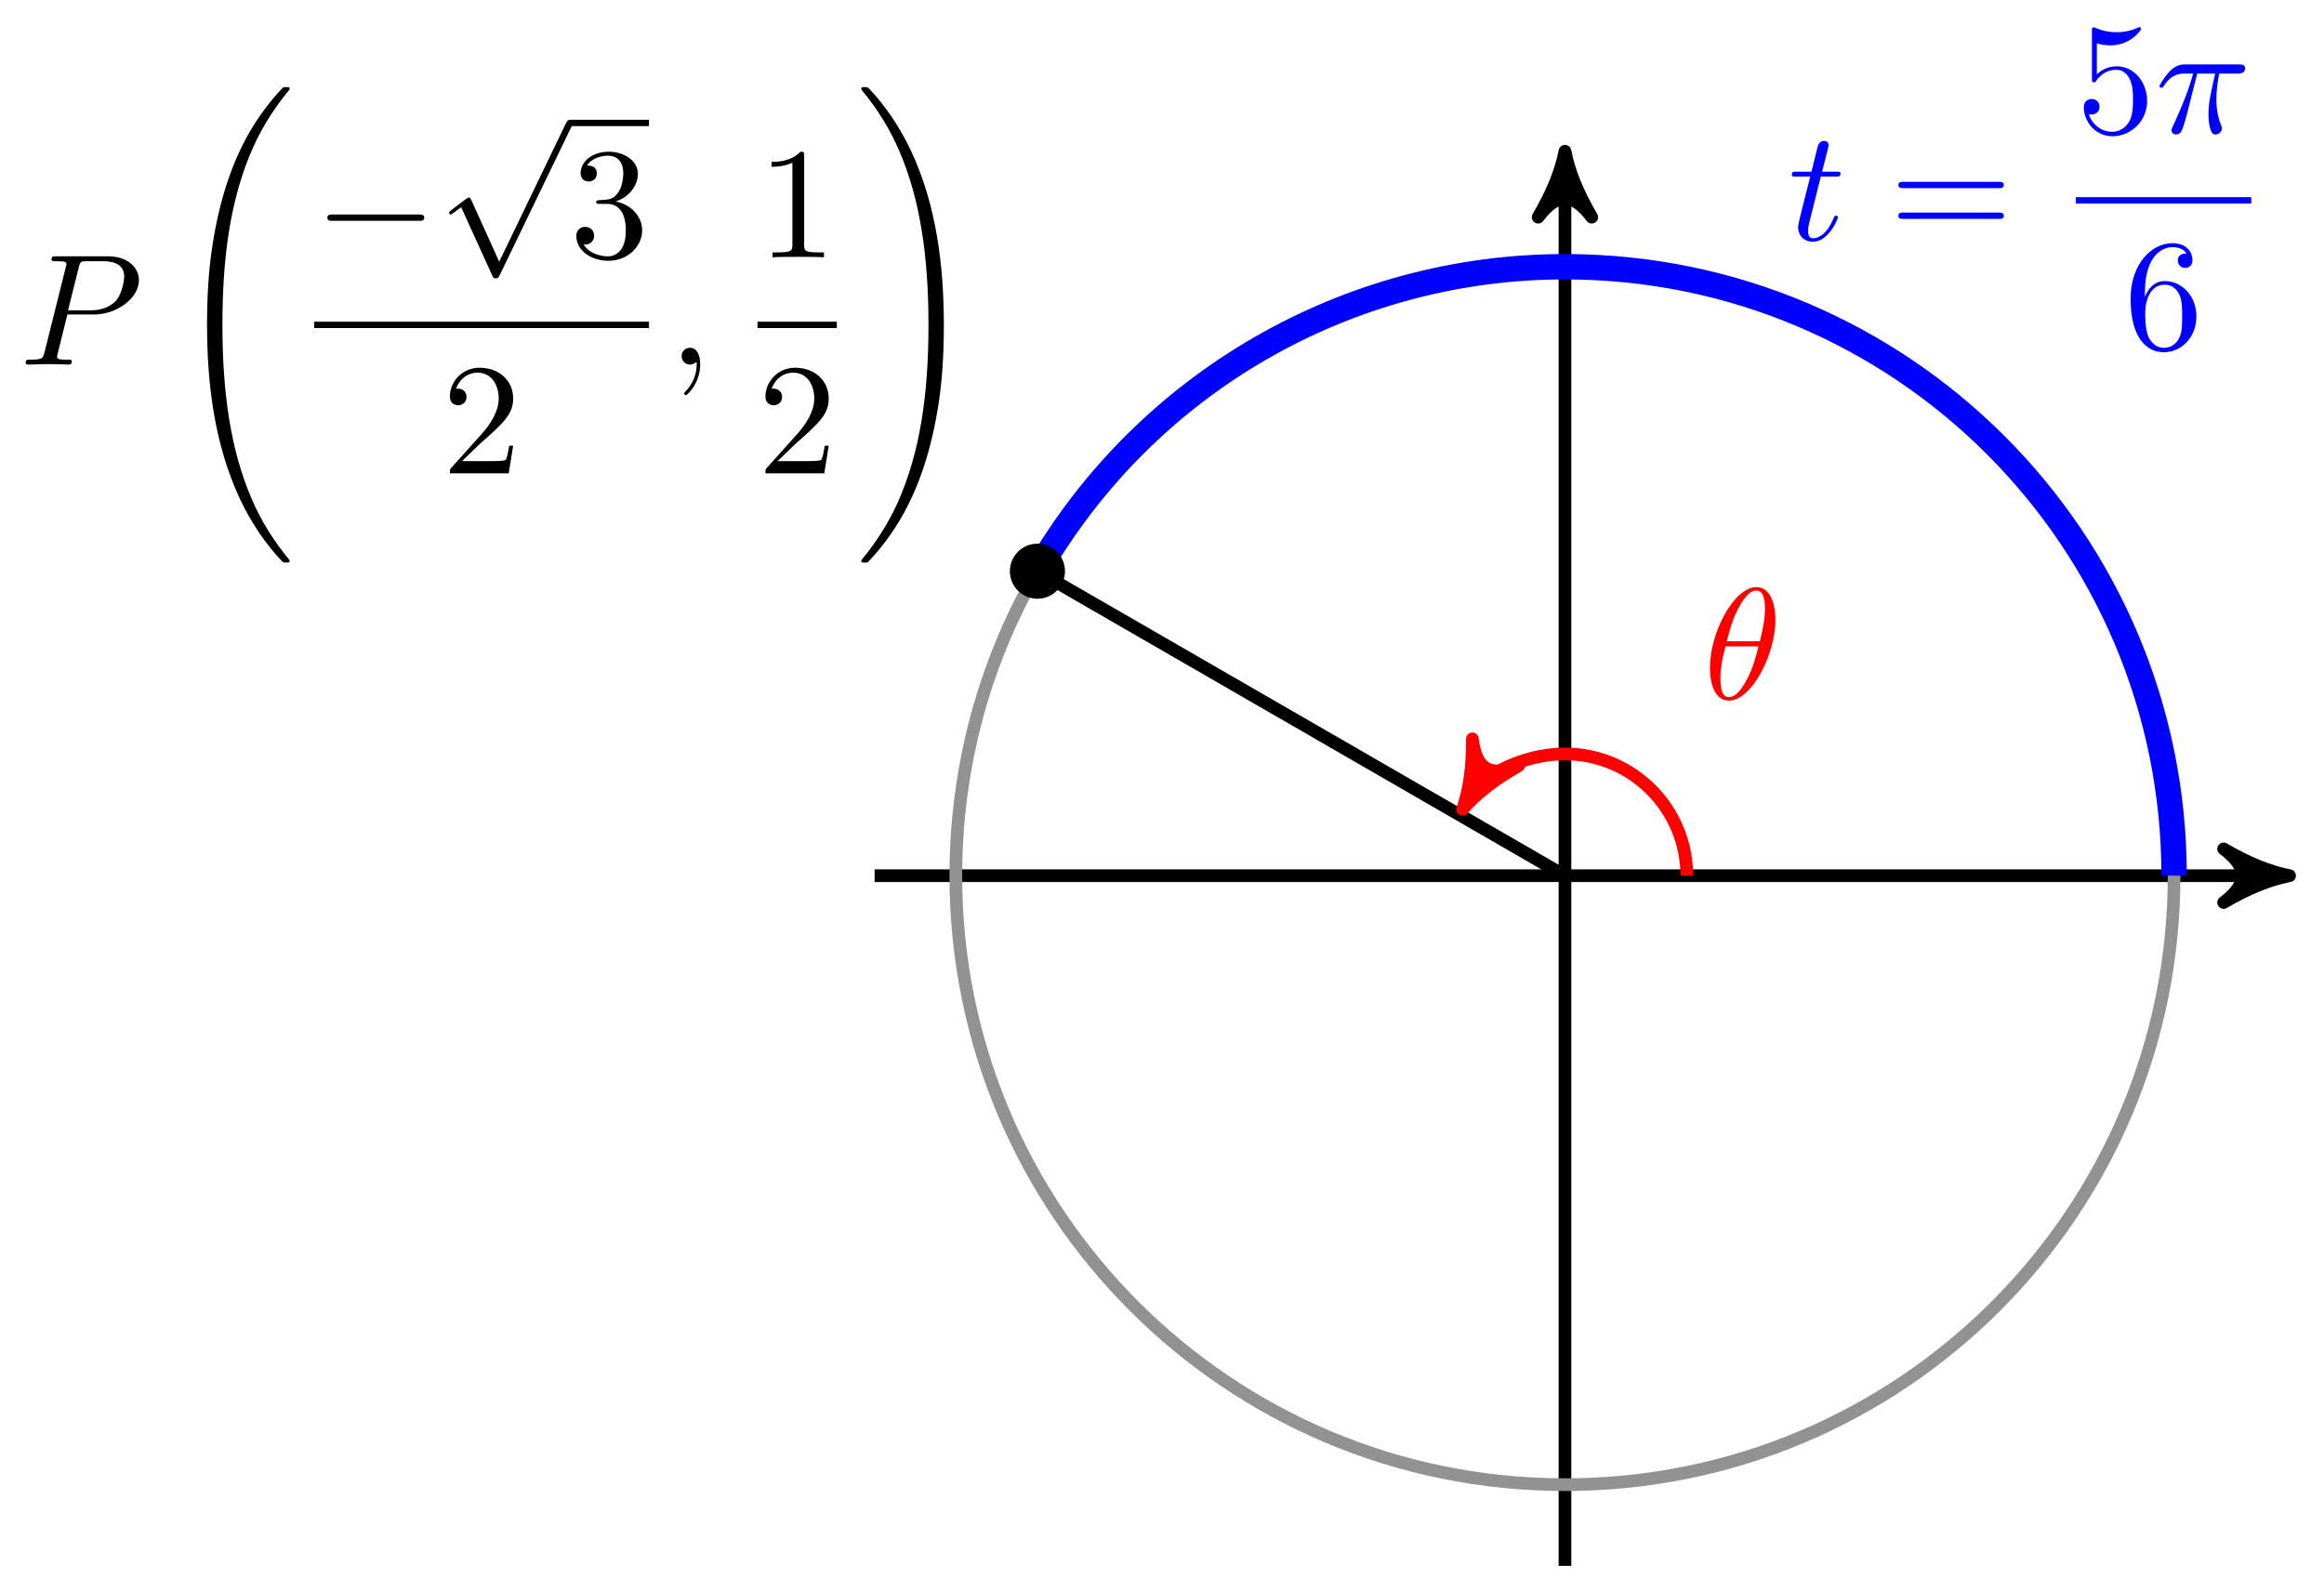 <svg xmlns="http://www.w3.org/2000/svg" xmlns:xlink="http://www.w3.org/1999/xlink" version="1.1" width="146" height="100" viewBox="0 0 146 100">
<defs>
<path id="font_1_1" d="M.455 .5C.455 .566 .437 .705 .335 .705 .196 .705 .042 .423 .042 .194 .042 .1 .071-.011 .162-.011 .303-.011 .455 .276 .455 .5M.148 .363C.165 .427 .185 .507 .225 .578 .252 .627 .289 .683 .334 .683 .383 .683 .389 .619 .389 .562 .389 .513 .381 .462 .357 .363H.148M.348 .331C.337 .285 .316 .2 .278 .128 .243 .06 .205 .011 .162 .011 .129 .011 .108 .04 .108 .133 .108 .175 .114 .233 .14 .331H.348Z"/>
<path id="font_1_5" d="M.206 .4H.3C.32 .4 .33 .4 .33 .42 .33 .431 .32 .431 .302 .431H.214C.25 .572 .255 .592 .255 .598 .255 .615 .243 .625 .226 .625 .223 .625 .195 .624 .186 .589L.147 .431H.053C.033 .431 .023 .431 .023 .412 .023 .4 .031 .4 .051 .4H.139C.067 .116 .063 .099 .063 .081 .063 .027 .101-.011 .155-.011 .257-.011 .314 .135 .314 .143 .314 .153 .306 .153 .302 .153 .293 .153 .292 .15 .287 .139 .244 .035 .191 .011 .157 .011 .136 .011 .126 .024 .126 .057 .126 .081 .128 .088 .132 .105L.206 .4Z"/>
<path id="font_2_6" d="M.687 .327C.702 .327 .721 .327 .721 .347 .721 .367 .702 .367 .688 .367H.089C.075 .367 .056 .367 .056 .347 .056 .327 .075 .327 .09 .327H.687M.688 .133C.702 .133 .721 .133 .721 .153 .721 .173 .702 .173 .687 .173H.09C.075 .173 .056 .173 .056 .153 .056 .133 .075 .133 .089 .133H.688Z"/>
<path id="font_2_4" d="M.449 .2C.449 .319 .367 .419 .259 .419 .211 .419 .168 .403 .132 .368V.564C.152 .558 .185 .551 .217 .551 .34 .551 .41 .642 .41 .655 .41 .661 .407 .666 .4 .666 .399 .666 .397 .666 .392 .663 .372 .654 .323 .634 .256 .634 .216 .634 .17 .641 .123 .662 .115 .665 .113 .665 .111 .665 .101 .665 .101 .657 .101 .641V.344C.101 .326 .101 .318 .115 .318 .122 .318 .124 .321 .128 .327 .139 .343 .176 .397 .257 .397 .309 .397 .334 .351 .342 .333 .358 .296 .36 .257 .36 .207 .36 .172 .36 .112 .336 .07 .312 .031 .275 .006 .229 .006 .156 .006 .099 .058 .082 .117 .085 .116 .088 .115 .099 .115 .132 .115 .149 .14 .149 .164 .149 .188 .132 .213 .099 .213 .085 .213 .05 .206 .05 .16 .05 .074 .119-.022 .231-.022 .347-.022 .449 .073 .449 .2Z"/>
<path id="font_1_2" d="M.265 .373H.378C.345 .225 .336 .182 .336 .115 .336 .1 .336 .073 .344 .039 .354-.005 .365-.011 .38-.011 .4-.011 .421 .007 .421 .027 .421 .033 .421 .035 .415 .049 .386 .121 .386 .186 .386 .214 .386 .267 .393 .321 .404 .373H.518C.531 .373 .567 .373 .567 .407 .567 .431 .546 .431 .527 .431H.192C.17 .431 .132 .431 .088 .384 .053 .345 .027 .299 .027 .294 .027 .293 .027 .284 .039 .284 .047 .284 .049 .288 .055 .296 .104 .373 .162 .373 .182 .373H.239C.207 .252 .153 .131 .111 .04 .103 .025 .103 .023 .103 .016 .103-.003 .119-.011 .132-.011 .162-.011 .17 .017 .182 .054 .196 .1 .196 .102 .209 .152L.265 .373Z"/>
<path id="font_2_5" d="M.132 .328V.352C.132 .605 .256 .641 .307 .641 .331 .641 .373 .635 .395 .601 .38 .601 .34 .601 .34 .556 .34 .525 .364 .51 .386 .51 .402 .51 .432 .519 .432 .558 .432 .618 .388 .666 .305 .666 .177 .666 .042 .537 .042 .316 .042 .049 .158-.022 .251-.022 .362-.022 .457 .072 .457 .204 .457 .331 .368 .427 .257 .427 .189 .427 .152 .376 .132 .328M.251 .006C.188 .006 .158 .066 .152 .081 .134 .128 .134 .208 .134 .226 .134 .304 .166 .404 .256 .404 .272 .404 .318 .404 .349 .342 .367 .305 .367 .254 .367 .205 .367 .157 .367 .107 .35 .071 .32 .011 .274 .006 .251 .006Z"/>
<path id="font_1_4" d="M.303 .316H.473C.615 .316 .754 .42 .754 .532 .754 .609 .688 .683 .557 .683H.233C.214 .683 .203 .683 .203 .664 .203 .652 .212 .652 .232 .652 .245 .652 .263 .651 .275 .65 .291 .648 .297 .645 .297 .634 .297 .63 .296 .627 .293 .615L.159 .078C.149 .039 .147 .031 .068 .031 .051 .031 .04 .031 .04 .012 .04 0 .052 0 .055 0 .083 0 .154 .003 .182 .003 .203 .003 .225 .002 .246 .002 .268 .002 .29 0 .311 0 .318 0 .331 0 .331 .02 .331 .031 .322 .031 .303 .031 .266 .031 .238 .031 .238 .049 .238 .055 .24 .06 .241 .066L.303 .316M.375 .614C.384 .649 .386 .652 .429 .652H.525C.608 .652 .661 .625 .661 .556 .661 .517 .641 .431 .602 .395 .552 .35 .492 .342 .448 .342H.307L.375 .614Z"/>
<path id="font_3_1" d="M.757-2.949C.757-2.946 .757-2.944 .751-2.937 .655-2.821 .575-2.693 .516-2.554 .385-2.248 .333-1.89 .333-1.46 .333-1.034 .382-.66 .53-.332 .588-.205 .664-.087 .753 .021 .755 .024 .757 .026 .757 .03 .757 .04 .75 .04 .735 .04 .72 .04 .718 .04 .716 .038 .715 .037 .653-.023 .575-.133 .401-.379 .313-.673 .268-.971 .244-1.132 .236-1.296 .236-1.459 .236-1.833 .283-2.215 .443-2.557 .514-2.709 .609-2.846 .708-2.95 .717-2.958 .718-2.959 .735-2.959 .75-2.959 .757-2.959 .757-2.949Z"/>
<path id="font_4_1" d="M.659 .23C.676 .23 .694 .23 .694 .25 .694 .27 .676 .27 .659 .27H.118C.101 .27 .083 .27 .083 .25 .083 .23 .101 .23 .118 .23H.659Z"/>
<path id="font_4_2" d="M.389-.855 .213-.466C.206-.45 .201-.45 .198-.45 .197-.45 .192-.45 .181-.458L.086-.53C.073-.54 .073-.543 .073-.546 .073-.551 .076-.557 .083-.557 .089-.557 .106-.543 .117-.535 .123-.53 .138-.519 .149-.511L.346-.944C.353-.96 .358-.96 .367-.96 .382-.96 .385-.954 .392-.94L.846 0C.853 .014 .853 .018 .853 .02 .853 .03 .845 .04 .833 .04 .825 .04 .818 .035 .81 .019L.389-.855Z"/>
<path id="font_2_3" d="M.29 .352C.372 .379 .43 .449 .43 .528 .43 .61 .342 .666 .246 .666 .145 .666 .069 .606 .069 .53 .069 .497 .091 .478 .12 .478 .151 .478 .171 .5 .171 .529 .171 .579 .124 .579 .109 .579 .14 .628 .206 .641 .242 .641 .283 .641 .338 .619 .338 .529 .338 .517 .336 .459 .31 .415 .28 .367 .246 .364 .221 .363 .213 .362 .189 .36 .182 .36 .174 .359 .167 .358 .167 .348 .167 .337 .174 .337 .191 .337H.235C.317 .337 .354 .269 .354 .17 .354 .034 .285 .006 .241 .006 .198 .006 .123 .022 .088 .081 .123 .076 .154 .098 .154 .136 .154 .172 .127 .192 .098 .192 .074 .192 .042 .178 .042 .134 .042 .043 .135-.022 .244-.022 .366-.022 .457 .068 .457 .17 .457 .253 .394 .331 .29 .352Z"/>
<path id="font_2_2" d="M.127 .077 .233 .18C.389 .318 .449 .372 .449 .472 .449 .586 .359 .666 .237 .666 .124 .666 .05 .574 .05 .485 .05 .429 .1 .429 .103 .429 .12 .429 .155 .441 .155 .482 .155 .508 .137 .534 .102 .534 .094 .534 .092 .534 .089 .533 .112 .598 .166 .635 .224 .635 .315 .635 .358 .554 .358 .472 .358 .392 .308 .313 .253 .251L.061 .037C.05 .026 .05 .024 .05 0H.421L.449 .174H.424C.419 .144 .412 .1 .402 .085 .395 .077 .329 .077 .307 .077H.127Z"/>
<path id="font_1_3" d="M.203 .001C.203 .067 .178 .106 .139 .106 .106 .106 .086 .081 .086 .053 .086 .026 .106 0 .139 0 .151 0 .164 .004 .174 .013 .177 .015 .178 .016 .179 .016 .18 .016 .181 .015 .181 .001 .181-.073 .146-.133 .113-.166 .102-.177 .102-.179 .102-.182 .102-.189 .107-.193 .112-.193 .123-.193 .203-.116 .203 .001Z"/>
<path id="font_2_1" d="M.294 .64C.294 .664 .294 .666 .271 .666 .209 .602 .121 .602 .089 .602V.571C.109 .571 .168 .571 .22 .597V.079C.22 .043 .217 .031 .127 .031H.095V0C.13 .003 .217 .003 .257 .003 .297 .003 .384 .003 .419 0V.031H.387C.297 .031 .294 .042 .294 .079V.64Z"/>
<path id="font_3_2" d="M.555-1.46C.555-1.086 .508-.704 .348-.362 .277-.21 .182-.073 .083 .031 .074 .039 .073 .04 .056 .04 .042 .04 .034 .04 .034 .03 .034 .026 .038 .021 .04 .018 .136-.098 .216-.226 .275-.365 .406-.671 .458-1.029 .458-1.459 .458-1.885 .409-2.259 .261-2.587 .203-2.714 .127-2.832 .038-2.94 .037-2.942 .034-2.946 .034-2.949 .034-2.959 .042-2.959 .056-2.959 .071-2.959 .073-2.959 .075-2.957 .076-2.956 .138-2.896 .216-2.786 .39-2.54 .478-2.246 .523-1.948 .547-1.787 .555-1.623 .555-1.46Z"/>
</defs>
<path transform="matrix(1,0,0,-1,98.315,55.03)" stroke-width=".797" stroke-linecap="butt" stroke-miterlimit="10" stroke-linejoin="miter" fill="none" stroke="#000000" d="M-43.37 0H44.487"/>
<path transform="matrix(1,0,0,-1,142.802,55.03)" d="M1.036 0C-.259 .259-1.554 .777-3.108 1.684-1.554 .518-1.554-.518-3.108-1.684-1.554-.777-.259-.259 1.036 0Z"/>
<path transform="matrix(1,0,0,-1,142.802,55.03)" stroke-width=".797" stroke-linecap="butt" stroke-linejoin="round" fill="none" stroke="#000000" d="M1.036 0C-.259 .259-1.554 .777-3.108 1.684-1.554 .518-1.554-.518-3.108-1.684-1.554-.777-.259-.259 1.036 0Z"/>
<path transform="matrix(1,0,0,-1,98.315,55.03)" stroke-width=".797" stroke-linecap="butt" stroke-miterlimit="10" stroke-linejoin="miter" fill="none" stroke="#000000" d="M0-43.37V44.487"/>
<path transform="matrix(0,-1,-1,-0,98.315,10.54)" d="M1.036 0C-.259 .259-1.554 .777-3.108 1.684-1.554 .518-1.554-.518-3.108-1.684-1.554-.777-.259-.259 1.036 0Z"/>
<path transform="matrix(0,-1,-1,-0,98.315,10.54)" stroke-width=".797" stroke-linecap="butt" stroke-linejoin="round" fill="none" stroke="#000000" d="M1.036 0C-.259 .259-1.554 .777-3.108 1.684-1.554 .518-1.554-.518-3.108-1.684-1.554-.777-.259-.259 1.036 0Z"/>
<path transform="matrix(1,0,0,-1,98.315,55.03)" stroke-width=".797" stroke-linecap="butt" stroke-miterlimit="10" stroke-linejoin="miter" fill="none" stroke="#000000" d="M0 0-33.141 19.134"/>
<path transform="matrix(1,0,0,-1,98.315,55.03)" stroke-width=".797" stroke-linecap="butt" stroke-miterlimit="10" stroke-linejoin="miter" fill="none" stroke="#929292" d="M38.268 0C38.268 21.135 21.135 38.268 0 38.268-21.135 38.268-38.268 21.135-38.268 0-38.268-21.135-21.135-38.268 0-38.268 21.135-38.268 38.268-21.135 38.268 0ZM0 0"/>
<path transform="matrix(1,0,0,-1,98.315,55.03)" stroke-width=".797" stroke-linecap="butt" stroke-miterlimit="10" stroke-linejoin="miter" fill="none" stroke="#ff0000" d="M7.654 0C7.654 4.227 4.227 7.654 0 7.654-2.734 7.654-5.261 6.194-5.911 5.069"/>
<path transform="matrix(-.5,.866,.866,.5,92.404,49.96)" d="M1.036 0C-.259 .259-1.554 .777-3.108 1.684-1.554 .518-1.554-.518-3.108-1.684-1.554-.777-.259-.259 1.036 0Z" fill="#ff0000"/>
<path transform="matrix(-.5,.866,.866,.5,92.404,49.96)" stroke-width=".797" stroke-linecap="butt" stroke-linejoin="round" fill="none" stroke="#ff0000" d="M1.036 0C-.259 .259-1.554 .777-3.108 1.684-1.554 .518-1.554-.518-3.108-1.684-1.554-.777-.259-.259 1.036 0Z"/>
<use data-text="&#x03b8;" xlink:href="#font_1_1" transform="matrix(9.963,0,0,-9.963,107.004,43.917)" fill="#ff0000"/>
<path transform="matrix(1,0,0,-1,98.315,55.03)" stroke-width="1.594" stroke-linecap="butt" stroke-miterlimit="10" stroke-linejoin="miter" fill="none" stroke="#0000ff" d="M38.268 0C38.268 21.135 21.135 38.268 0 38.268-13.67 38.268-26.306 30.972-33.141 19.134"/>
<use data-text="t" xlink:href="#font_1_5" transform="matrix(9.963,0,0,-9.963,112.337,15.082)" fill="#0000ff"/>
<use data-text="=" xlink:href="#font_2_6" transform="matrix(9.963,0,0,-9.963,118.702,15.082)" fill="#0000ff"/>
<use data-text="5" xlink:href="#font_2_4" transform="matrix(9.963,0,0,-9.963,130.414,8.342)" fill="#0000ff"/>
<use data-text="&#x03c0;" xlink:href="#font_1_2" transform="matrix(9.963,0,0,-9.963,135.395,8.342)" fill="#0000ff"/>
<path transform="matrix(1,0,0,-1,-70.978,-26.952)" stroke-width=".399" stroke-linecap="butt" stroke-miterlimit="10" stroke-linejoin="miter" fill="none" stroke="#0000ff" d="M201.392-39.541H212.41"/>
<use data-text="6" xlink:href="#font_2_5" transform="matrix(9.963,0,0,-9.963,133.432,21.917)" fill="#0000ff"/>
<path transform="matrix(1,0,0,-1,98.315,55.03)" d="M-31.61 19.134C-31.61 19.979-32.296 20.665-33.141 20.665-33.986 20.665-34.672 19.979-34.672 19.134-34.672 18.289-33.986 17.603-33.141 17.603-32.296 17.603-31.61 18.289-31.61 19.134ZM-33.141 19.134"/>
<path transform="matrix(1,0,0,-1,98.315,55.03)" stroke-width=".399" stroke-linecap="butt" stroke-miterlimit="10" stroke-linejoin="miter" fill="none" stroke="#000000" d="M-31.61 19.134C-31.61 19.979-32.296 20.665-33.141 20.665-33.986 20.665-34.672 19.979-34.672 19.134-34.672 18.289-33.986 17.603-33.141 17.603-32.296 17.603-31.61 18.289-31.61 19.134ZM-33.141 19.134"/>
<use data-text="P" xlink:href="#font_1_4" transform="matrix(9.963,0,0,-9.963,1.215,22.91)"/>
<use data-text="(" xlink:href="#font_3_1" transform="matrix(9.963,0,0,-9.963,10.656,5.872)"/>
<use data-text="&#x2212;" xlink:href="#font_4_1" transform="matrix(9.963,0,0,-9.963,19.738,16.169)"/>
<use data-text="&#x221a;" xlink:href="#font_4_2" transform="matrix(9.963,0,0,-9.963,27.487,7.928)"/>
<path transform="matrix(1,0,0,-1,-182.1,-19.125)" stroke-width=".399" stroke-linecap="butt" stroke-miterlimit="10" stroke-linejoin="miter" fill="none" stroke="#000000" d="M217.889-26.851H222.871"/>
<use data-text="3" xlink:href="#font_2_3" transform="matrix(9.963,0,0,-9.963,35.789,16.169)"/>
<path transform="matrix(1,0,0,-1,-182.1,-19.125)" stroke-width=".399" stroke-linecap="butt" stroke-miterlimit="10" stroke-linejoin="miter" fill="none" stroke="#000000" d="M201.838-39.541H222.871"/>
<use data-text="2" xlink:href="#font_2_2" transform="matrix(9.963,0,0,-9.963,27.764,29.744)"/>
<use data-text="," xlink:href="#font_1_3" transform="matrix(9.963,0,0,-9.963,41.966,22.91)"/>
<use data-text="1" xlink:href="#font_2_1" transform="matrix(9.963,0,0,-9.963,47.589,16.169)"/>
<path transform="matrix(1,0,0,-1,-182.1,-19.125)" stroke-width=".399" stroke-linecap="butt" stroke-miterlimit="10" stroke-linejoin="miter" fill="none" stroke="#000000" d="M229.689-39.541H234.671"/>
<use data-text="2" xlink:href="#font_2_2" transform="matrix(9.963,0,0,-9.963,47.589,29.744)"/>
<use data-text=")" xlink:href="#font_3_2" transform="matrix(9.963,0,0,-9.963,53.766,5.872)"/>
</svg>
